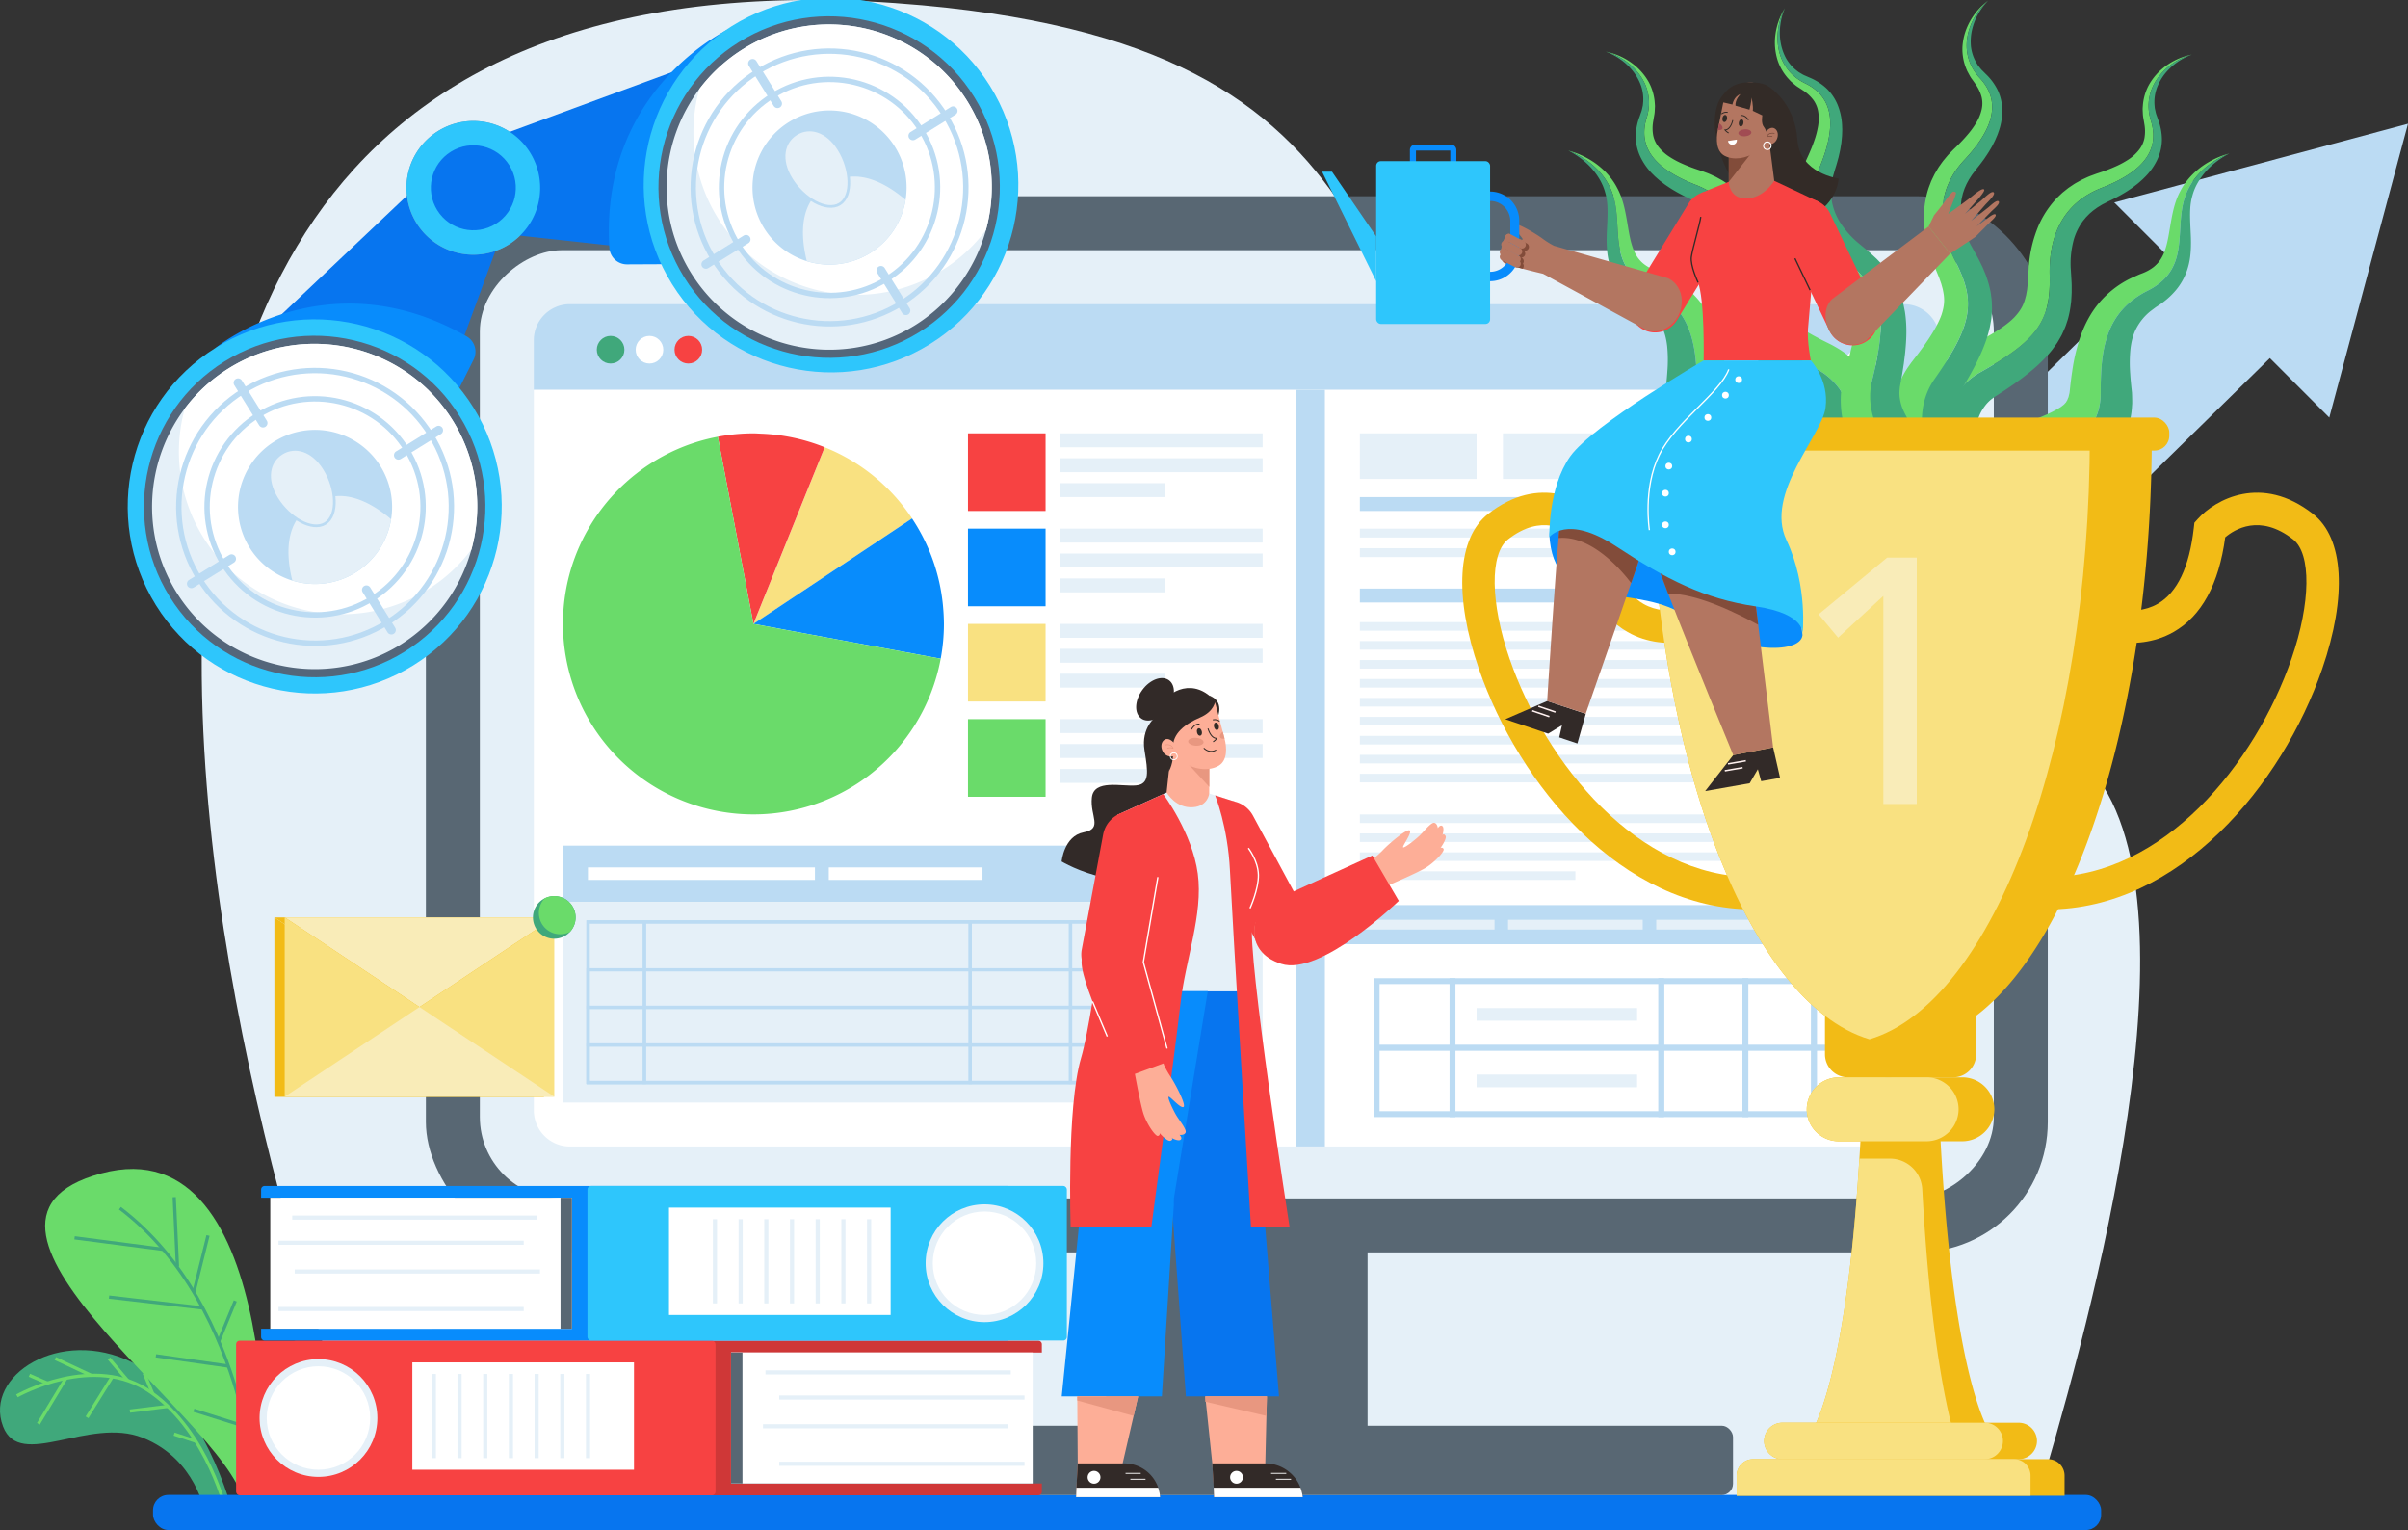 <svg id="Ñëîé_1" data-name="Ñëîé 1" xmlns="http://www.w3.org/2000/svg" viewBox="0 0 2577.19 1637.07"><rect x="0" y="0" width="2577.19" height="1637.07" fill="#333333" stroke="none"/><defs><style>.cls-1{fill:#40a87b;}.cls-12,.cls-15,.cls-2,.cls-23,.cls-24,.cls-25,.cls-27,.cls-28,.cls-30,.cls-32,.cls-34,.cls-39,.cls-4,.cls-40,.cls-41,.cls-42,.cls-7{fill:none;}.cls-2{stroke:#6adb6a;}.cls-15,.cls-16,.cls-2,.cls-23,.cls-25,.cls-27,.cls-28,.cls-30,.cls-32,.cls-34,.cls-35,.cls-4,.cls-40,.cls-41,.cls-42,.cls-7{stroke-miterlimit:10;}.cls-2,.cls-4{stroke-width:3.46px;}.cls-3{fill:#6adb6a;}.cls-4{stroke:#40a87b;}.cls-35,.cls-5{fill:#e5f0f8;}.cls-6{fill:#0775ef;}.cls-15,.cls-16,.cls-34,.cls-35,.cls-7{stroke:#bbdbf3;}.cls-7{stroke-width:156.02px;}.cls-8{fill:#bbdbf3;}.cls-9{fill:#586773;}.cls-10,.cls-16{fill:#fff;}.cls-11{fill:#f74242;}.cls-12,.cls-28,.cls-30,.cls-41,.cls-42{stroke:#fff;}.cls-12,.cls-24,.cls-39{stroke-linecap:round;stroke-linejoin:round;}.cls-12{stroke-width:8.08px;}.cls-13{fill:#f9e181;}.cls-14{fill:#088cfc;}.cls-15{stroke-width:3.44px;}.cls-16{stroke-width:6.27px;}.cls-17{fill:#f2bb16;}.cls-18{fill:#f9ecb8;}.cls-19{fill:#332b27;}.cls-20{fill:#b37661;}.cls-21{fill:#824c3a;}.cls-22{fill:#322a28;}.cls-23{stroke:#fff1f0;stroke-width:1.62px;}.cls-24{stroke:#724638;stroke-width:0.68px;}.cls-25,.cls-27,.cls-40{stroke:#332b27;}.cls-25{stroke-width:1.01px;}.cls-26{fill:#a14c53;}.cls-27,.cls-30{stroke-width:1.4px;}.cls-28{stroke-width:1.15px;}.cls-29{fill:#2ec6fc;}.cls-31{fill:#cf3737;}.cls-32{stroke:#e5f0f8;stroke-width:4.41px;}.cls-33{fill:#54667a;}.cls-34{stroke-width:5.75px;}.cls-35{stroke-width:2.88px;}.cls-36{fill:#7992b0;}.cls-37{fill:#fdae97;}.cls-38{fill:#e89780;}.cls-39{stroke:#e89780;stroke-width:0.72px;}.cls-40{stroke-width:1.07px;}.cls-41{stroke-width:0.94px;}.cls-42{stroke-width:1.44px;}</style></defs><title>hr_online</title><path class="cls-1" d="M265.45,2044.24s-30.84-123-107.73-161-159,14-138.11,68.68c18,47.14,91.85-10.82,149.34,12s66.55,80.36,66.55,80.36Z" transform="translate(-16.32 -425.63)"/><path class="cls-2" d="M34.47,1919.13s82.52-47,143.75-3.55,80.6,128.66,80.6,128.66" transform="translate(-16.32 -425.63)"/><line class="cls-2" x1="31.46" y1="1471.5" x2="50.66" y2="1479.87"/><line class="cls-2" x1="59.19" y1="1453.56" x2="97.43" y2="1471.5"/><line class="cls-2" x1="116.64" y1="1453.56" x2="136.54" y2="1477.07"/><line class="cls-2" x1="154.35" y1="1469.31" x2="163.3" y2="1490.96"/><line class="cls-2" x1="41.06" y1="1523.44" x2="70.53" y2="1474.68"/><line class="cls-2" x1="93.13" y1="1516.45" x2="120.16" y2="1473.04"/><line class="cls-2" x1="139.05" y1="1509.8" x2="179.69" y2="1504.75"/><line class="cls-2" x1="186.36" y1="1534.42" x2="209.65" y2="1542.07"/><path class="cls-3" d="M299.94,2040.36s21.76-412.42-175.22-359.27,153.66,275.42,153.36,359.27Z" transform="translate(-16.32 -425.63)"/><path class="cls-4" d="M292,2040.36s-6.88-215.47-147.29-322" transform="translate(-16.32 -425.63)"/><line class="cls-4" x1="189.95" y1="1355.19" x2="186.45" y2="1280.89"/><line class="cls-4" x1="79.79" y1="1324.4" x2="174.7" y2="1336.77"/><line class="cls-4" x1="116.7" y1="1387.82" x2="217.05" y2="1399.51"/><line class="cls-4" x1="166.87" y1="1450.66" x2="244.38" y2="1461.62"/><line class="cls-4" x1="251.82" y1="1391.94" x2="234.05" y2="1435.11"/><line class="cls-4" x1="222.62" y1="1321.89" x2="207.48" y2="1382.66"/><line class="cls-4" x1="268.4" y1="1464" x2="254.25" y2="1492.21"/><line class="cls-4" x1="207.48" y1="1508.92" x2="263.02" y2="1526.43"/><path class="cls-5" d="M421.71,2032.85S-275.13,315,1003.66,431.28c547.72,49.8,445.47,352,687.37,634.65,156.8,183.25,458.37,33.34,571.38,193.47s-19.79,616.71-66.38,773.45Z" transform="translate(-16.32 -425.63)"/><rect class="cls-6" x="163.78" y="1599.53" width="2084.97" height="37.54" rx="16.37" ry="16.37"/><polyline class="cls-7" points="519.35 1515.12 727.83 692.88 1804.59 886.61 2422.48 280.68"/><polygon class="cls-8" points="2577.19 132.39 2262.8 216.63 2492.95 446.77 2577.19 132.39"/><rect class="cls-9" x="1183.83" y="1179.68" width="279.82" height="378.24"/><rect class="cls-9" x="455.81" y="209.95" width="1735.86" height="1130.07" rx="139.44" ry="139.44"/><rect class="cls-5" x="832.78" y="390.45" width="1014.56" height="1620.35" rx="87.16" ry="87.16" transform="translate(2524.36 -565.07) rotate(90)"/><path class="cls-8" d="M2092.46,789.64v53.09H587.63V789.64a38.61,38.61,0,0,1,38.56-38.56H2053.91A38.61,38.61,0,0,1,2092.46,789.64Z" transform="translate(-16.32 -425.63)"/><path class="cls-10" d="M2092.45,842.76v770.92a38.61,38.61,0,0,1-38.51,38.64H626.18a38.61,38.61,0,0,1-38.51-38.64V842.76Z" transform="translate(-16.32 -425.63)"/><circle class="cls-1" cx="653.51" cy="374.19" r="14.78"/><circle class="cls-10" cx="695.11" cy="374.19" r="14.78"/><circle class="cls-11" cx="736.7" cy="374.19" r="14.78"/><rect class="cls-9" x="792.7" y="1525.46" width="1062.07" height="74.21" rx="12.11" ry="12.11"/><line class="cls-12" x1="1966.52" y1="396.46" x2="2016.88" y2="346.09"/><line class="cls-12" x1="2016.88" y1="396.46" x2="1966.52" y2="346.09"/><rect class="cls-5" x="1914.77" y="463.67" width="124.91" height="48.81"/><rect class="cls-5" x="1761.65" y="463.67" width="124.91" height="48.81"/><rect class="cls-5" x="1608.54" y="463.67" width="124.91" height="48.81"/><rect class="cls-5" x="1455.42" y="463.67" width="124.91" height="48.81"/><path class="cls-13" d="M992.44,980.35A202.16,202.16,0,0,0,899,904.19l-76.25,189Z" transform="translate(-16.32 -425.63)"/><path class="cls-11" d="M830.81,889.64c-2.7-.11-5.38-.33-8.11-.33a204,204,0,0,0-38.12,3.61l38.12,200.25,76.25-189A202.84,202.84,0,0,0,830.81,889.64Z" transform="translate(-16.32 -425.63)"/><path class="cls-14" d="M1026.42,1087c-.15-4.93-.53-9.8-1-14.64a202.75,202.75,0,0,0-33-92L822.7,1093.17l200.41,37.25a204.68,204.68,0,0,0,3.46-37.25C1026.57,1091.11,1026.48,1089.07,1026.42,1087Z" transform="translate(-16.32 -425.63)"/><path class="cls-3" d="M822.7,1093.17,784.58,892.92c-3.74.71-7.45,1.5-11.11,2.41-88.8,22-154.64,102.23-154.64,197.85a203.86,203.86,0,0,0,404.28,37.25Z" transform="translate(-16.32 -425.63)"/><rect class="cls-11" x="1035.99" y="463.67" width="83.06" height="83.06"/><rect class="cls-5" x="1134.21" y="463.67" width="217.16" height="14.88"/><rect class="cls-5" x="1134.21" y="490.32" width="217.16" height="14.88"/><rect class="cls-5" x="1134.21" y="516.97" width="112.51" height="14.88"/><rect class="cls-14" x="1035.99" y="565.61" width="83.06" height="83.06"/><rect class="cls-5" x="1134.21" y="565.61" width="217.16" height="14.88"/><rect class="cls-5" x="1134.21" y="592.25" width="217.16" height="14.88"/><rect class="cls-5" x="1134.21" y="618.9" width="112.51" height="14.88"/><rect class="cls-13" x="1035.99" y="667.54" width="83.06" height="83.06"/><rect class="cls-5" x="1134.21" y="667.54" width="217.16" height="14.88"/><rect class="cls-5" x="1134.21" y="694.19" width="217.16" height="14.88"/><rect class="cls-5" x="1134.21" y="720.84" width="112.51" height="14.88"/><rect class="cls-3" x="1035.99" y="769.47" width="83.06" height="83.06"/><rect class="cls-5" x="1134.21" y="769.47" width="217.16" height="14.88"/><rect class="cls-5" x="1134.21" y="796.12" width="217.16" height="14.88"/><rect class="cls-5" x="1134.21" y="822.77" width="112.51" height="14.88"/><rect class="cls-8" x="602.51" y="904.8" width="748.85" height="60.17"/><rect class="cls-5" x="602.51" y="964.96" width="748.85" height="214.72"/><rect class="cls-10" x="629.24" y="928.08" width="242.96" height="13.39"/><rect class="cls-10" x="887.01" y="928.08" width="164.52" height="13.39"/><rect class="cls-15" x="629.36" y="986.37" width="695.16" height="171.91"/><rect class="cls-15" x="629.36" y="986.37" width="60.32" height="171.91"/><rect class="cls-15" x="689.68" y="986.37" width="348.66" height="171.91"/><rect class="cls-15" x="1269.5" y="986.37" width="55.02" height="171.91"/><rect class="cls-15" x="1214.48" y="986.37" width="55.02" height="171.91"/><rect class="cls-15" x="1145.74" y="986.37" width="68.75" height="171.91"/><rect class="cls-15" x="1038.34" y="986.37" width="107.39" height="171.91"/><rect class="cls-15" x="629.36" y="1037.64" width="695.16" height="40.21"/><rect class="cls-15" x="629.36" y="1077.85" width="695.16" height="40.21"/><rect class="cls-15" x="629.36" y="1118.06" width="695.16" height="40.21"/><rect class="cls-8" x="1387.24" y="417.1" width="30.75" height="809.57"/><rect class="cls-8" x="1455.42" y="531.85" width="285.42" height="14.88"/><rect class="cls-8" x="1455.42" y="629.75" width="285.42" height="14.88"/><rect class="cls-5" x="1455.42" y="565.62" width="584.27" height="9.48"/><rect class="cls-5" x="1455.42" y="586.55" width="584.27" height="9.48"/><rect class="cls-5" x="1455.42" y="665.64" width="584.27" height="9.19"/><rect class="cls-5" x="1455.42" y="685.93" width="584.27" height="9.19"/><rect class="cls-5" x="1455.42" y="706.21" width="584.27" height="9.19"/><rect class="cls-5" x="1455.42" y="726.5" width="584.27" height="9.19"/><rect class="cls-5" x="1455.42" y="746.78" width="584.27" height="9.19"/><rect class="cls-5" x="1455.42" y="767.07" width="584.27" height="9.19"/><rect class="cls-5" x="1455.42" y="787.35" width="584.27" height="9.19"/><rect class="cls-5" x="1455.42" y="807.63" width="584.27" height="9.19"/><rect class="cls-5" x="1455.42" y="827.92" width="584.27" height="9.19"/><rect class="cls-5" x="1455.42" y="871.41" width="584.27" height="9.19"/><rect class="cls-5" x="1455.42" y="891.69" width="584.27" height="9.19"/><rect class="cls-5" x="1455.42" y="911.98" width="584.27" height="9.19"/><rect class="cls-5" x="1455.42" y="932.26" width="230.65" height="9.19"/><rect class="cls-8" x="1417.99" y="968.42" width="658.16" height="41.85"/><rect class="cls-5" x="1455.42" y="984.12" width="144.13" height="10.46"/><rect class="cls-5" x="1614.01" y="984.12" width="144.13" height="10.46"/><rect class="cls-5" x="1772.59" y="984.12" width="144.13" height="10.46"/><rect class="cls-16" x="1777.89" y="1120.93" width="90.14" height="71.15"/><rect class="cls-16" x="1554.54" y="1120.93" width="223.35" height="71.15"/><rect class="cls-16" x="1473.36" y="1120.93" width="81.18" height="71.15"/><rect class="cls-16" x="1868.03" y="1120.93" width="73.49" height="71.15"/><rect class="cls-16" x="1941.52" y="1120.93" width="79.25" height="71.15"/><rect class="cls-16" x="1777.89" y="1049.77" width="90.14" height="71.15"/><rect class="cls-16" x="1554.54" y="1049.77" width="223.35" height="71.15"/><rect class="cls-16" x="1473.36" y="1049.77" width="81.18" height="71.15"/><rect class="cls-16" x="1868.03" y="1049.77" width="73.49" height="71.15"/><rect class="cls-16" x="1941.52" y="1049.77" width="79.25" height="71.15"/><rect class="cls-5" x="1580.32" y="1078.57" width="171.79" height="13.57"/><rect class="cls-5" x="1580.32" y="1149.72" width="171.79" height="13.57"/><path class="cls-3" d="M1905.14,921.23c-37.79-21.32-72.67-33.75-72.67-78.4s-3.88-85.85-50.38-109.33-28.1-65.16-39.73-100-47.48-46.68-47.48-46.68a89.59,89.59,0,0,1,29.58,14c9,6.64,17.15,15.21,22.59,25.78,5.8,10.53,8.25,22.35,10.19,33.21s3.29,21.34,6.23,29.88a44,44,0,0,0,5.4,11.15,34.21,34.21,0,0,0,7.6,7.87,46.56,46.56,0,0,0,10,5.61c.89.42,1.89.76,2.86,1.13l1.45.55,2.11.92c2.9,1.3,5.82,2.55,8.72,4a103.89,103.89,0,0,1,32,25c9.28,10.73,15.9,23.53,20.36,36.1a200.76,200.76,0,0,1,8.87,37c.92,6,1.63,11.75,2.27,17.44l.46,4.23.23,2.12c.09.55.2.8.3,1.22l.54,2.23.24,1.1c.11.33.27.61.39.92.57,1.15.81,2.51,1.52,3.3.29.45.55.9.79,1.36s.68.72,1,1.08c1.07,1.45,2.67,2.42,4.19,3.69a112.58,112.58,0,0,0,17.19,9c7.83,3.47,17.46,7.18,27.9,11.58l4,1.72,2,.86,1,.43a12.81,12.81,0,0,1,1.18.55c2.13,1.11,4.28,2.22,6.37,3.43s4.14,2.53,6.14,3.89a109.49,109.49,0,0,1,21.18,19.07c12.09,14.14,19.79,29.57,25,44.4a175.74,175.74,0,0,1,6.22,22.33c.77,3.74,1.44,7.49,2,11.34.28,1.92.51,3.89.72,5.94l.28,3.21.11,1.78,0,1c0,.46,0,.59,0,1.59L1941,997.79S1942.93,942.55,1905.14,921.23Z" transform="translate(-16.32 -425.63)"/><path class="cls-1" d="M1742.36,633.46c11.63,34.87-6.78,76.55,39.73,100s50.38,64.68,50.38,109.33,34.88,57.08,72.67,78.4S1941,997.79,1941,997.79l-54.83-1.92.09-.43c.12-.63.24-1.33.33-2.07.19-1.48.32-3,.41-4.61a78.62,78.62,0,0,0-.05-9.1,63.82,63.82,0,0,0-2.17-13.26,33.7,33.7,0,0,0-1.21-3.75c-.12-.27-.26-.49-.37-.8s-.31-.48-.45-.78c.07,0-.36-.29-.57-.45l-.76-.54-1.51-1.08-3-2.17c-8.3-5.88-17.7-12-28.11-19.67-2.66-2-5.18-3.83-8-6.17l-4.06-3.35c-1.36-1.14-2.78-2.49-4.15-3.74a124.68,124.68,0,0,1-16.21-18c-1.25-1.81-2.45-3.68-3.64-5.54a53.51,53.51,0,0,1-3.34-5.76q-1.53-3-3-6.07a62.67,62.67,0,0,1-2.42-6.27c-.71-2.11-1.51-4.23-2.05-6.34s-1-4.24-1.4-6.36a85,85,0,0,1-1.58-12.41c-.07-1-.18-2.05-.21-3l0-2.9.14-5.78.11-2.79.2-1.89.41-3.78c.52-5,1-9.9,1.27-14.62a149.47,149.47,0,0,0-.25-26.42c-.95-8.08-2.77-15.34-6.16-21.9a57.88,57.88,0,0,0-14.87-18.18c-1.68-1.33-3.48-2.6-5.23-3.94-.47-.35-.82-.64-1.39-1l-2.08-1.36c-1.38-.91-2.75-1.79-4.11-2.83a81.05,81.05,0,0,1-15.17-14.1A67.26,67.26,0,0,1,1741,714.34a74.33,74.33,0,0,1-4.53-19.25c-1.31-12.46-.21-23.5.16-33.92s.44-20.19-2.31-29.39c-2.45-9.37-7.68-18.14-14.44-25.91a86.19,86.19,0,0,0-25-19.09S1730.73,598.59,1742.36,633.46Z" transform="translate(-16.32 -425.63)"/><path class="cls-3" d="M1961.68,821.07c-62.4-35-75.81-55.72-74.64-103.91s-18.65-79.2-55.75-93.69-63.75-35.82-52.6-71.81-17.06-63.66-43.78-70.74a70,70,0,0,1,34,17.23A63.13,63.13,0,0,1,1781.2,514a55.25,55.25,0,0,1,6,19.88c.13,1.76.3,3.53.37,5.3l-.25,5.31a34.57,34.57,0,0,1-.68,5.26l-.45,2.62-.23,1.32-.16,1.08a43.16,43.16,0,0,0-.15,15.62,29.29,29.29,0,0,0,6.06,12.8,47.08,47.08,0,0,0,11.06,10,93.5,93.5,0,0,0,14.3,7.71c5.1,2.28,10.44,4.32,16,6.17l4.14,1.37,5.1,1.89c3.43,1.17,6.74,2.9,10.11,4.41,1.66.84,3.28,1.79,4.92,2.69a49.87,49.87,0,0,1,4.84,2.93l4.74,3.19,4.52,3.59c.75.61,1.51,1.2,2.24,1.83l2.12,2c1.39,1.35,2.85,2.66,4.18,4.08a99,99,0,0,1,7.48,9,101.25,101.25,0,0,1,11.6,20.14,139.06,139.06,0,0,1,10.37,43.31l.58,10.64c.2,2.77.29,5.63.55,8.31l.44,4,.21,2,.34,1.83.64,3.65c.23,1.19.59,2.24.86,3.37,2.28,9,6.2,14.73,12,20.95,6,6.12,14.66,12.13,24.21,17.81l7.35,4.22,7.69,4.11c2.55,1.37,5.28,2.68,7.91,4l4,2c.27.12.79.42,1.28.69l1.45.81,2.9,1.65c15.47,8.9,28.5,22.58,37.31,37.22,9,14.71,14.17,30.22,17.57,45.26a226.45,226.45,0,0,1,5,44.45c.13,7.29,0,14.52-.51,21.75-.23,3.62-.55,7.24-.93,10.9q-.29,2.74-.66,5.56l-.41,2.9c-.17,1.07-.26,1.8-.57,3.45l-37.21-8.06S2024.08,856.09,1961.68,821.07Z" transform="translate(-16.32 -425.63)"/><path class="cls-1" d="M1764.4,502.29a62.53,62.53,0,0,0-13.08-12.6,66.12,66.12,0,0,0-16.4-8.78c26.72,7.08,54.94,34.76,43.78,70.74s15.5,57.31,52.6,71.81,56.92,45.5,55.75,93.69,12.23,68.9,74.64,103.91,39.7,139.84,39.7,139.84l-37.21-8.06a8,8,0,0,0,.33-1.16l.41-1.74.79-3.73c.5-2.55,1-5.15,1.38-7.77.81-5.24,1.46-10.54,1.89-15.79a157.65,157.65,0,0,0-.25-30.5,86.74,86.74,0,0,0-6.65-25.62,46.65,46.65,0,0,0-5.74-9.73,38,38,0,0,0-7.57-7.65l-1.1-.83-.55-.43a5.7,5.7,0,0,0-.73-.52l-4.18-2.69c-2.79-1.82-5.55-3.53-8.35-5.44l-8.37-5.7-8.39-6.09c-11.12-8.44-22.59-17.85-32.85-30.89l-3.69-5.11c-.6-.87-1.23-1.68-1.79-2.6l-1.64-2.79c-1.07-1.88-2.18-3.71-3.17-5.64l-2.69-6a51.5,51.5,0,0,1-2.28-6.06c-.64-2-1.41-4.09-1.9-6.12a103.84,103.84,0,0,1-2.37-12.09c-.25-2-.57-4-.72-5.9l-.33-5.7-.15-2.84V733l0-5.45c.08-3.59.35-7,.53-10.5l.52-8.18a97.49,97.49,0,0,0-3.4-30.34,62.15,62.15,0,0,0-5.6-13.22,61.17,61.17,0,0,0-3.83-6c-.7-1-1.51-1.84-2.26-2.78l-1.14-1.4c-.4-.45-.85-.86-1.27-1.3l-2.55-2.62-2.82-2.41a26.17,26.17,0,0,0-3-2.31c-1-.73-2-1.51-3.09-2.23-2.24-1.28-4.33-2.81-6.75-3.93l-3.54-1.83-4.56-2.2c-3-1.41-6.06-3.11-9.07-4.68-3-1.78-6-3.43-8.88-5.4l-4.36-2.93-4.25-3.26c-1.42-1-2.79-2.26-4.15-3.47s-2.74-2.32-4-3.71a66.53,66.53,0,0,1-13.53-18.26A51.47,51.47,0,0,1,1767,572a60.5,60.5,0,0,1,4.09-21.54l1.42-4.11a23.94,23.94,0,0,0,1.2-3.94l.88-4c.16-1.36.24-2.72.38-4.1a44.41,44.41,0,0,0-2.2-16.59A55.45,55.45,0,0,0,1764.4,502.29Z" transform="translate(-16.32 -425.63)"/><path class="cls-3" d="M2191.93,924.36c37.79-21.32,72.67-33.75,72.67-78.4s3.88-85.85,50.38-109.33,28.1-65.16,39.73-100,47.48-46.68,47.48-46.68a89.58,89.58,0,0,0-29.58,14c-9,6.64-17.15,15.21-22.59,25.78-5.8,10.53-8.25,22.35-10.19,33.21s-3.29,21.34-6.23,29.88a44,44,0,0,1-5.4,11.15,34.21,34.21,0,0,1-7.6,7.87,46.56,46.56,0,0,1-10,5.61c-.89.42-1.89.76-2.86,1.13l-1.45.55-2.11.92c-2.9,1.3-5.82,2.55-8.72,4a103.9,103.9,0,0,0-32,25c-9.28,10.73-15.9,23.53-20.36,36.1a200.76,200.76,0,0,0-8.87,37c-.92,6-1.63,11.75-2.27,17.44l-.46,4.23-.23,2.12c-.09.55-.2.8-.3,1.22l-.54,2.23-.24,1.1c-.11.33-.27.61-.39.92-.57,1.15-.81,2.51-1.52,3.3-.29.45-.55.9-.79,1.36s-.68.72-1,1.08c-1.07,1.45-2.67,2.42-4.19,3.69a112.58,112.58,0,0,1-17.19,9c-7.83,3.47-17.46,7.18-27.9,11.58l-4,1.72-2,.86-1,.43a12.81,12.81,0,0,0-1.18.55c-2.13,1.11-4.28,2.22-6.37,3.43s-4.14,2.53-6.14,3.89a109.49,109.49,0,0,0-21.18,19.07c-12.09,14.14-19.79,29.57-25,44.4a175.73,175.73,0,0,0-6.22,22.33c-.77,3.74-1.44,7.49-2,11.34-.28,1.92-.51,3.89-.72,5.94l-.28,3.21-.11,1.78,0,1c0,.46,0,.59,0,1.59l55.13-1.93S2154.14,945.68,2191.93,924.36Z" transform="translate(-16.32 -425.63)"/><path class="cls-1" d="M2354.71,636.59c-11.63,34.88,6.78,76.55-39.73,100S2264.6,801.31,2264.6,846s-34.88,57.08-72.67,78.4-35.85,76.55-35.85,76.55l54.83-1.92c0-.14-.06-.29-.09-.43-.12-.63-.24-1.33-.33-2.07-.19-1.48-.32-3-.41-4.61a78.59,78.59,0,0,1,.05-9.1,63.81,63.81,0,0,1,2.17-13.26,33.72,33.72,0,0,1,1.21-3.75c.12-.27.26-.49.37-.8s.31-.48.45-.78c-.07,0,.36-.29.57-.45l.76-.54,1.51-1.08,3-2.17c8.3-5.88,17.7-12,28.11-19.67,2.66-2,5.18-3.83,8-6.17l4.06-3.35c1.36-1.14,2.78-2.49,4.15-3.74a124.67,124.67,0,0,0,16.21-18c1.25-1.81,2.45-3.68,3.64-5.54a53.55,53.55,0,0,0,3.34-5.76q1.53-3,3-6.07a62.62,62.62,0,0,0,2.42-6.27c.71-2.11,1.51-4.23,2.05-6.35s1-4.24,1.4-6.36a85,85,0,0,0,1.58-12.41c.07-1,.18-2.05.21-3l0-2.9-.14-5.78-.11-2.79-.2-1.89-.41-3.78c-.52-5-1-9.9-1.27-14.62a149.48,149.48,0,0,1,.25-26.42c.95-8.08,2.77-15.34,6.16-21.9A57.88,57.88,0,0,1,2317.39,759c1.68-1.33,3.48-2.6,5.23-3.94.47-.35.82-.64,1.39-1l2.08-1.36c1.38-.91,2.75-1.79,4.11-2.83a81.05,81.05,0,0,0,15.17-14.1,67.26,67.26,0,0,0,10.72-18.27,74.33,74.33,0,0,0,4.53-19.25c1.31-12.46.21-23.5-.16-33.92s-.44-20.19,2.31-29.39c2.45-9.37,7.68-18.14,14.44-25.91a86.2,86.2,0,0,1,25-19.09S2366.33,601.71,2354.71,636.59Z" transform="translate(-16.32 -425.63)"/><path class="cls-3" d="M2135.39,824.2c62.4-35,75.81-55.72,74.64-103.91s18.65-79.2,55.75-93.69,63.75-35.82,52.6-71.81,17.06-63.66,43.78-70.74a70,70,0,0,0-34,17.23,63.13,63.13,0,0,0-12.29,15.85,55.25,55.25,0,0,0-6,19.88c-.13,1.76-.3,3.53-.37,5.3l.25,5.31a34.56,34.56,0,0,0,.68,5.26l.45,2.62.23,1.32.16,1.08a43.16,43.16,0,0,1,.15,15.62,29.29,29.29,0,0,1-6.06,12.8,47.08,47.08,0,0,1-11.06,10A93.5,93.5,0,0,1,2280,604c-5.1,2.28-10.44,4.32-16,6.17l-4.14,1.37-5.1,1.89c-3.43,1.17-6.74,2.9-10.11,4.41-1.66.84-3.28,1.79-4.92,2.69a49.89,49.89,0,0,0-4.84,2.93l-4.74,3.19-4.52,3.59c-.75.61-1.51,1.2-2.24,1.83l-2.12,2c-1.39,1.35-2.85,2.66-4.18,4.08a99,99,0,0,0-7.48,9,101.25,101.25,0,0,0-11.6,20.14,139.06,139.06,0,0,0-10.37,43.31l-.58,10.64c-.2,2.77-.29,5.63-.55,8.31l-.44,4-.21,2-.34,1.83-.64,3.65c-.23,1.19-.59,2.24-.86,3.37-2.28,9-6.2,14.73-12,20.95-6,6.12-14.66,12.13-24.21,17.81l-7.35,4.22-7.69,4.11c-2.55,1.37-5.28,2.68-7.91,4l-4,2c-.27.12-.79.42-1.28.69l-1.45.81-2.9,1.65c-15.47,8.9-28.5,22.58-37.31,37.22-9,14.71-14.17,30.22-17.57,45.26a226.45,226.45,0,0,0-5,44.45c-.13,7.29,0,14.52.51,21.75.23,3.62.55,7.24.93,10.9q.29,2.74.66,5.56l.41,2.9c.17,1.07.26,1.8.57,3.45l37.21-8.06S2073,859.21,2135.39,824.2Z" transform="translate(-16.32 -425.63)"/><path class="cls-1" d="M2332.66,505.42a62.54,62.54,0,0,1,13.08-12.6,66.12,66.12,0,0,1,16.4-8.78c-26.72,7.08-54.94,34.76-43.78,70.74s-15.5,57.31-52.6,71.81-56.92,45.5-55.75,93.69-12.23,68.9-74.64,103.91S2095.69,964,2095.69,964L2132.9,956a8,8,0,0,1-.33-1.16l-.41-1.74-.79-3.73c-.5-2.55-1-5.15-1.38-7.77-.81-5.24-1.46-10.54-1.89-15.79a157.65,157.65,0,0,1,.25-30.5,86.74,86.74,0,0,1,6.65-25.62,46.65,46.65,0,0,1,5.74-9.73,38,38,0,0,1,7.57-7.65l1.1-.83.55-.43a5.68,5.68,0,0,1,.73-.52l4.18-2.69c2.79-1.82,5.55-3.53,8.35-5.44l8.37-5.7,8.39-6.09c11.12-8.44,22.59-17.85,32.85-30.89l3.69-5.11c.6-.87,1.23-1.68,1.79-2.6l1.64-2.79c1.07-1.88,2.18-3.71,3.17-5.64l2.69-6a51.49,51.49,0,0,0,2.28-6.06c.64-2,1.41-4.09,1.9-6.12a103.87,103.87,0,0,0,2.37-12.09c.25-2,.57-4,.72-5.9l.33-5.7.15-2.84v-2.73l0-5.45c-.08-3.59-.35-7-.53-10.5l-.52-8.18a97.49,97.49,0,0,1,3.4-30.34,62.16,62.16,0,0,1,5.6-13.22,61.19,61.19,0,0,1,3.83-6c.7-1,1.51-1.84,2.26-2.78l1.14-1.4c.4-.45.85-.86,1.27-1.3l2.55-2.62,2.82-2.41a26.16,26.16,0,0,1,3-2.31c1-.73,2-1.51,3.09-2.23,2.24-1.28,4.33-2.81,6.75-3.93l3.54-1.83,4.56-2.2c3-1.41,6.06-3.11,9.07-4.68,3-1.78,6-3.43,8.88-5.4l4.36-2.93,4.25-3.26c1.42-1,2.79-2.26,4.15-3.47s2.74-2.32,4-3.71a66.53,66.53,0,0,0,13.53-18.26,51.47,51.47,0,0,0,5.58-22.61,60.5,60.5,0,0,0-4.09-21.54l-1.42-4.11a24,24,0,0,1-1.2-3.94l-.88-4c-.16-1.36-.24-2.72-.38-4.1a44.41,44.41,0,0,1,2.2-16.59A55.45,55.45,0,0,1,2332.66,505.42Z" transform="translate(-16.32 -425.63)"/><path class="cls-3" d="M2086.76,831.17c41.12-58.56,44.25-83,22.34-126s-17.44-79.48,9.73-108.59,42-59.87,16.36-87.49-12.15-64.77,8.87-82.72a70,70,0,0,0-23.2,30.24,63.13,63.13,0,0,0-4.22,19.6,55.25,55.25,0,0,0,3.17,20.53c.64,1.64,1.26,3.31,2,4.94l2.52,4.68a34.57,34.57,0,0,0,2.89,4.45l1.55,2.17.78,1.09.61.9a43.16,43.16,0,0,1,6.89,14,29.29,29.29,0,0,1,.08,14.16,47.09,47.09,0,0,1-5.66,13.77,93.5,93.5,0,0,1-9.56,13.13c-3.61,4.26-7.55,8.42-11.72,12.47l-3.14,3-3.78,3.91c-2.59,2.54-4.82,5.53-7.21,8.34-1.13,1.47-2.19,3-3.28,4.56a49.88,49.88,0,0,0-3.1,4.74l-2.89,4.93-2.52,5.19c-.41.87-.84,1.74-1.23,2.62l-1,2.71c-.67,1.82-1.42,3.63-2,5.48a99,99,0,0,0-2.85,11.35,101.24,101.24,0,0,0-1.75,23.18,139.06,139.06,0,0,0,9.39,43.53l4.08,9.84c1,2.59,2.18,5.2,3.1,7.73l1.31,3.75.66,1.87.49,1.8,1,3.57c.3,1.17.44,2.28.68,3.41,1.83,9.08.78,16-1.79,24.1-2.78,8.12-8,17.28-14.12,26.53l-4.8,7-5.15,7c-1.7,2.34-3.6,4.7-5.39,7.05l-2.72,3.53c-.19.23-.53.72-.85,1.18l-1,1.36-1.9,2.74c-10.1,14.72-15.93,32.69-17.53,49.7s.29,33.38,3.74,48.41a226.45,226.45,0,0,0,14.75,42.23q4.55,9.94,9.87,19.39c1.77,3.16,3.62,6.29,5.55,9.43q1.45,2.35,3,4.73l1.62,2.43c.62.9,1,1.51,2,2.86l30.06-23.36S2045.64,889.73,2086.76,831.17Z" transform="translate(-16.32 -425.63)"/><path class="cls-1" d="M2126.73,458.42a62.54,62.54,0,0,1,6.34-17,66.12,66.12,0,0,1,11-15c-21,17.95-34.5,55.1-8.87,82.72s10.81,58.38-16.36,87.49-31.64,65.64-9.73,108.59,18.77,67.41-22.34,126,24.69,143.26,24.69,143.26l30.06-23.36a8,8,0,0,1-.8-.91l-1.12-1.39-2.33-3c-1.55-2.08-3.11-4.22-4.61-6.41-3-4.38-5.88-8.87-8.54-13.42a157.65,157.65,0,0,1-13-27.61,86.74,86.74,0,0,1-5.08-26,46.66,46.66,0,0,1,1-11.25,38,38,0,0,1,3.52-10.17l.63-1.23.31-.62a5.68,5.68,0,0,1,.43-.79l2.6-4.23c1.73-2.85,3.48-5.58,5.18-8.51l5.08-8.76,4.93-9.12c6.37-12.42,12.65-25.87,16.26-42.07l1.12-6.2c.16-1,.38-2,.49-3.12l.27-3.23c.15-2.16.36-4.29.42-6.45l-.15-6.53a51.5,51.5,0,0,0-.57-6.45c-.3-2.12-.49-4.3-.94-6.34a103.85,103.85,0,0,0-3.1-11.93c-.63-1.88-1.21-3.84-1.91-5.63l-2.17-5.28-1.1-2.63-1.19-2.46-2.39-4.9c-1.62-3.2-3.35-6.16-5-9.24l-4-7.15a97.49,97.49,0,0,1-10.06-28.82,62.15,62.15,0,0,1-.67-14.34,61.18,61.18,0,0,1,.86-7.08c.21-1.17.57-2.31.83-3.49l.42-1.76c.17-.58.39-1.14.58-1.72l1.17-3.46,1.5-3.39a26.19,26.19,0,0,1,1.67-3.37c.62-1.1,1.17-2.24,1.82-3.34,1.47-2.13,2.69-4.41,4.39-6.46l2.4-3.18,3.16-4c2.13-2.58,4.12-5.42,6.15-8.14,1.92-2.89,3.89-5.67,5.67-8.72l2.66-4.53,2.42-4.78c.83-1.56,1.53-3.25,2.24-4.93s1.47-3.28,2-5.09a66.53,66.53,0,0,0,4.3-22.32,51.47,51.47,0,0,0-4.75-22.8,60.5,60.5,0,0,0-13-17.65l-3.06-3.1a23.94,23.94,0,0,1-2.78-3l-2.54-3.25c-.73-1.15-1.39-2.35-2.12-3.53a44.41,44.41,0,0,1-5.2-15.91A55.45,55.45,0,0,1,2126.73,458.42Z" transform="translate(-16.32 -425.63)"/><path class="cls-3" d="M2020,832.48c17.07-69.49,11.11-93.42-24.88-125.5s-45.09-67.73-30.33-104.72,17.4-71-16.5-87.47-34.83-55.95-21.74-80.3a70,70,0,0,0-10.65,36.59,63.13,63.13,0,0,0,3.18,19.8,55.25,55.25,0,0,0,10.4,18c1.19,1.29,2.37,2.63,3.62,3.89l4,3.45a34.57,34.57,0,0,0,4.31,3.1l2.23,1.46,1.12.73.9.62a43.17,43.17,0,0,1,11.51,10.57,29.29,29.29,0,0,1,5.21,13.17,47.08,47.08,0,0,1-.28,14.88,93.51,93.51,0,0,1-4.14,15.71c-1.82,5.28-4,10.58-6.4,15.87l-1.83,4-2.1,5c-1.49,3.3-2.49,6.9-3.69,10.39-.52,1.78-.94,3.62-1.4,5.44a49.88,49.88,0,0,0-1.17,5.54l-.91,5.64-.47,5.75c-.06,1-.16,1.92-.19,2.89v2.91c0,1.94,0,3.89.12,5.83a99,99,0,0,0,1.47,11.61,101.24,101.24,0,0,0,6.78,22.24,139.06,139.06,0,0,0,24.54,37.16l7.37,7.69c1.89,2,3.92,4.06,5.69,6.08l2.58,3,1.29,1.5,1.11,1.5,2.23,3c.71,1,1.24,2,1.87,2.93,5,7.8,6.52,14.59,7.07,23.1.35,8.58-1.16,19-3.54,29.85l-1.94,8.25-2.25,8.42c-.74,2.8-1.65,5.69-2.47,8.53l-1.25,4.27c-.09.28-.24.87-.37,1.41l-.4,1.62-.77,3.24c-4.07,17.38-3,36.24,1.69,52.67,4.6,16.61,12.38,31,21,43.75a226.45,226.45,0,0,0,29.07,34c5.23,5.07,10.62,9.89,16.23,14.49,2.8,2.31,5.66,4.55,8.6,6.77q2.2,1.66,4.51,3.32l2.39,1.68c.9.61,1.5,1,2.91,1.94L2095,957S2003,902,2020,832.48Z" transform="translate(-16.32 -425.63)"/><path class="cls-1" d="M1922,470.62a62.54,62.54,0,0,1-.26-18.16,66.12,66.12,0,0,1,4.8-18c-13.08,24.35-12.16,63.86,21.74,80.3s31.26,50.48,16.5,87.47-5.67,72.65,30.33,104.72,42,56,24.88,125.5S2095,957,2095,957l19.54-32.68a8,8,0,0,1-1.07-.56l-1.55-.88-3.27-2c-2.2-1.37-4.43-2.8-6.62-4.3-4.38-3-8.7-6.13-12.83-9.41a157.65,157.65,0,0,1-22.1-21A86.75,86.75,0,0,1,2053,863.83a46.66,46.66,0,0,1-3.18-10.84,38,38,0,0,1-.41-10.75l.14-1.37.06-.69a5.7,5.7,0,0,1,.12-.89l.89-4.89c.58-3.28,1.22-6.46,1.74-9.81l1.56-10,1.28-10.29c1.43-13.88,2.4-28.69-.11-45.1l-1.21-6.18c-.22-1-.39-2-.67-3.08l-.92-3.11c-.64-2.07-1.22-4.13-2-6.16l-2.51-6a51.5,51.5,0,0,0-2.87-5.8c-1-1.86-2-3.82-3.17-5.57a103.84,103.84,0,0,0-7.21-10c-1.27-1.52-2.52-3.14-3.82-4.56l-3.94-4.14-2-2.05-2-1.86-4-3.69c-2.67-2.39-5.35-4.53-8-6.79l-6.32-5.21a97.49,97.49,0,0,1-19.83-23.21,62.15,62.15,0,0,1-5.83-13.12,61.18,61.18,0,0,1-1.77-6.91c-.23-1.17-.31-2.36-.49-3.55l-.25-1.79c-.05-.6,0-1.21-.08-1.81l-.17-3.65.17-3.7a26.17,26.17,0,0,1,.33-3.74c.17-1.25.28-2.51.49-3.78.6-2.51.9-5.08,1.74-7.61l1.08-3.83,1.51-4.84c1-3.18,1.87-6.55,2.78-9.81.74-3.39,1.57-6.69,2.12-10.18l.84-5.19.52-5.33c.21-1.75.25-3.58.3-5.4s.18-3.59,0-5.48a66.52,66.52,0,0,0-4.09-22.35,51.47,51.47,0,0,0-12.7-19.52,60.5,60.5,0,0,0-18.52-11.73l-4-1.78a23.94,23.94,0,0,1-3.7-1.82l-3.55-2.11c-1.1-.81-2.15-1.68-3.25-2.53a44.41,44.41,0,0,1-10.62-12.94A55.46,55.46,0,0,1,1922,470.62Z" transform="translate(-16.32 -425.63)"/><path class="cls-17" d="M1893.11,1398.69c-141,0-251.23-133.35-293.95-257.25-26.91-78-23.23-140.07,9.83-165.95,55-43.08,104.67-15.35,123.22,5.32l3.7,4.12.62,5.5c4.71,41.88,17.71,69.24,38.66,81.3,27.37,15.76,61.71,1,62.06.86l14.11,31.58c-2,.92-50.33,22.11-93.1-2.28-30-17.09-48.57-51.16-55.33-101.34-9.7-8.3-37-25.69-72.62,2.17-19.66,15.38-19,67.79,1.55,127.44,38.85,112.67,137.17,233.93,261.25,233.93Z" transform="translate(-16.32 -425.63)"/><path class="cls-17" d="M2207.7,1398.69c141,0,251.23-133.35,293.95-257.25,26.91-78,23.23-140.07-9.83-165.95-55-43.08-104.67-15.35-123.22,5.32l-3.7,4.12-.62,5.5c-4.71,41.88-17.71,69.24-38.66,81.3-27.37,15.76-61.71,1-62.06.86l-14.11,31.58c2,.92,50.33,22.11,93.1-2.28,30-17.09,48.57-51.16,55.33-101.34,9.7-8.3,37-25.69,72.62,2.17,19.66,15.38,19,67.79-1.55,127.44-38.85,112.67-137.17,233.93-261.25,233.93Z" transform="translate(-16.32 -425.63)"/><path class="cls-17" d="M1953.19,1022.49H2115a0,0,0,0,1,0,0v105.61a24.6,24.6,0,0,1-24.6,24.6H1977.8a24.6,24.6,0,0,1-24.6-24.6V1022.49A0,0,0,0,1,1953.19,1022.49Z"/><path class="cls-17" d="M2319.32,890.13c0,360.34-120.44,652.4-268.93,652.4a118.08,118.08,0,0,1-33.22-4.92c-132.74-39.61-235.71-314.33-235.71-647.48Z" transform="translate(-16.32 -425.63)"/><path class="cls-13" d="M2253,890.13c0,333.15-103,607.86-235.84,647.48-132.74-39.61-235.71-314.33-235.71-647.48Z" transform="translate(-16.32 -425.63)"/><path class="cls-17" d="M2150.78,1965.73H1950a37.08,37.08,0,0,0,4.67-6.77c11.07-19.19,39.12-86.86,51.67-293.66,1.11-16.73,2-34.2,2.83-52.78h82.43C2105,1921,2150.78,1965.73,2150.78,1965.73Z" transform="translate(-16.32 -425.63)"/><path class="cls-13" d="M2109,1965.73H1952.83c.62-2.09,1.23-4.43,1.85-6.77,11.07-19.19,39.12-86.86,51.67-293.66h32.8a34.63,34.63,0,0,1,34.5,32.8C2081.4,1840.6,2096.24,1921.07,2109,1965.73Z" transform="translate(-16.32 -425.63)"/><rect class="cls-17" x="1746.47" y="446.8" width="575.23" height="35.29" rx="15.97" ry="15.97"/><path class="cls-17" d="M2150.78,1612.53a34.45,34.45,0,0,1-34.08,34.2h-132.5a34.29,34.29,0,0,1-34.2-34.2,34.45,34.45,0,0,1,34.2-34.2h132.5A34.26,34.26,0,0,1,2150.78,1612.53Z" transform="translate(-16.32 -425.63)"/><path class="cls-13" d="M2112.52,1612.53a34.44,34.44,0,0,1-34.2,34.2h-94.11a34.29,34.29,0,0,1-34.2-34.2,34.45,34.45,0,0,1,34.2-34.2h94.11A34.29,34.29,0,0,1,2112.52,1612.53Z" transform="translate(-16.32 -425.63)"/><path class="cls-17" d="M2196.42,1967.33a19.61,19.61,0,0,1-19.56,19.56H1923.92a19.5,19.5,0,1,1,0-39h252.94A19.58,19.58,0,0,1,2196.42,1967.33Z" transform="translate(-16.32 -425.63)"/><path class="cls-17" d="M2225.95,2004.49V2026H1875v-21.53a17.59,17.59,0,0,1,17.59-17.59h315.8A17.59,17.59,0,0,1,2225.95,2004.49Z" transform="translate(-16.32 -425.63)"/><path class="cls-13" d="M2160,1967.33a19.5,19.5,0,0,1-19.44,19.56H1923.92a19.5,19.5,0,1,1,0-39h216.65A19.48,19.48,0,0,1,2160,1967.33Z" transform="translate(-16.32 -425.63)"/><path class="cls-13" d="M2189.53,2004.49V2026H1875v-21.53a17.59,17.59,0,0,1,17.59-17.59h279.39A17.59,17.59,0,0,1,2189.53,2004.49Z" transform="translate(-16.32 -425.63)"/><path class="cls-18" d="M2032,1063.21l-48.41,44.69-20.85-25,73.36-60.7h31.65v263.64H2032Z" transform="translate(-16.32 -425.63)"/><path class="cls-14" d="M1525.31,586.15V610a5.9,5.9,0,0,0,5.9,5.9h37.89a5.91,5.91,0,0,0,5.9-5.9V586.15a5.91,5.91,0,0,0-5.9-5.9h-37.89A5.9,5.9,0,0,0,1525.31,586.15Zm6.47.59h36.72v22.62h-36.72Z" transform="translate(-16.32 -425.63)"/><path class="cls-11" d="M1773.39,777.31h0a27.43,27.43,0,0,0,37.62-9l59.15-96.37a27.43,27.43,0,0,0-9-37.62h0a27.43,27.43,0,0,0-37.62,9l-59.15,96.37A27.43,27.43,0,0,0,1773.39,777.31Z" transform="translate(-16.32 -425.63)"/><path class="cls-19" d="M1913.51,521.49S1937.67,538.7,1940,575s44.2,41.65,44.2,41.65-1.65,37.46-47.78,45.14-45.6-68.82-45.6-68.82Z" transform="translate(-16.32 -425.63)"/><path class="cls-19" d="M1868.83,521.49s-15.3,3.42-17.18,30.88,15.77,68.35,24.48,69S1903.43,525.53,1868.83,521.49Z" transform="translate(-16.32 -425.63)"/><path class="cls-11" d="M1915.22,619.11l47.86,22.54S1952.44,764,1951.34,777.48s3,33.83,3,33.83H1839.66s1.38-66-6.33-84.45c-5.22-12.49-8.8-20.08-5.78-34.38s13.2-35.76,9.63-60.52l29.43-11.83Z" transform="translate(-16.32 -425.63)"/><path class="cls-20" d="M1866.61,564.49v55.65a15.8,15.8,0,0,0,.14,1.77c.57,4.54,3.51,16.21,18.63,16,13.82-.16,23.48-10.31,27.58-15.64a31.53,31.53,0,0,0,2.26-3.21l-7-54.62Z" transform="translate(-16.32 -425.63)"/><polygon class="cls-21" points="1850.3 194.51 1875.05 162.91 1850.3 158.15 1850.3 194.51"/><path class="cls-20" d="M1862,592.3c9.13,4.91,23.26,3.48,34.58-4.8s39.42-41.82,14-64.38-47.48,3.23-49,7.56c0,0-3.12,15.68-5.29,26.73-.57,2.81-1.07,5.31-1.44,7.19,0,.31-.13.58-.17.86C1853,574.12,1852.87,587.43,1862,592.3Z" transform="translate(-16.32 -425.63)"/><path class="cls-11" d="M2010.85,792.51h0A27.43,27.43,0,0,0,2023.74,756L1975,654a27.43,27.43,0,0,0-36.47-12.89h0a27.43,27.43,0,0,0-12.89,36.47l48.75,102A27.43,27.43,0,0,0,2010.85,792.51Z" transform="translate(-16.32 -425.63)"/><polygon class="cls-22" points="1905.14 832.3 1884.93 835.86 1881.34 823.05 1872.63 838.03 1824.95 846.44 1855.03 807.9 1897.72 799.65 1905.14 832.3"/><line class="cls-23" x1="1868.5" y1="814.01" x2="1849.43" y2="817.31"/><path class="cls-19" d="M1891.37,514s-26.16-3.85-34,20.47l13.09,3s1.33-8.58,8.64-11.13c0,0-5.85,5.68-5.4,12.36l15,4.27s2.34-9.16,2.18-13c0,0,2.17,9.15,1.37,14.23l10.23,4.89s-1.63,8.65,1.71,12.47,6,18.65,6,18.65S1927,551.63,1923.78,541,1914.59,513.07,1891.37,514Z" transform="translate(-16.32 -425.63)"/><line class="cls-23" x1="1865.05" y1="821.4" x2="1845.98" y2="824.7"/><polygon class="cls-22" points="1688.22 795.49 1668.77 788.95 1671.74 775.98 1656.92 784.97 1611.03 769.56 1655.88 750.09 1697.19 763.71 1688.22 795.49"/><line class="cls-23" x1="1664.78" y1="761.9" x2="1646.45" y2="755.68"/><line class="cls-23" x1="1658.22" y1="766.74" x2="1639.89" y2="760.52"/><path class="cls-20" d="M1904.6,569.19c-2.61,4.82-3.16,8.11.62,10.16a9.39,9.39,0,0,0,12.34-3.93c2.61-4.82,1.65-10.38-2.13-12.42S1907.21,564.38,1904.6,569.19Z" transform="translate(-16.32 -425.63)"/><path class="cls-24" d="M1915.28,568.29s-6.39-1.47-7.93,3.88a6.69,6.69,0,0,1,5.58-.4" transform="translate(-16.32 -425.63)"/><ellipse class="cls-19" cx="1879.68" cy="557.08" rx="3.83" ry="2.48" transform="translate(992.4 1887.85) rotate(-80.13)"/><ellipse class="cls-19" cx="1862.15" cy="552.37" rx="3.83" ry="2.48" transform="translate(982.53 1866.68) rotate(-80.13)"/><path class="cls-10" d="M1871.18,580.49a4.78,4.78,0,0,1-5.47-4l9.45-1.48A4.78,4.78,0,0,1,1871.18,580.49Z" transform="translate(-16.32 -425.63)"/><path class="cls-25" d="M1887.6,554.14s-3.28-5.92-8.48-4.89" transform="translate(-16.32 -425.63)"/><path class="cls-25" d="M1865.42,545.91s-2.94-1.1-6.75,1.63" transform="translate(-16.32 -425.63)"/><path class="cls-25" d="M1870.84,554.18s-2,10.29-8.32,10.49a13,13,0,0,0,3.91,3.23" transform="translate(-16.32 -425.63)"/><ellipse class="cls-26" cx="1883.74" cy="567.76" rx="6.98" ry="3.76" transform="translate(-52.38 -288.21) rotate(-4.14)"/><path class="cls-26" d="M1854.86,564.61c2.19.48,4.09.11,4.78-1.16.89-1.65-.57-4.18-3.34-6C1855.72,560.23,1855.23,562.73,1854.86,564.61Z" transform="translate(-16.32 -425.63)"/><path class="cls-20" d="M1627.57,707.73c1.39.51,3.08,1.05,4.95,1.63,3.9,1.19,8.64,2.51,13.38,3.76,9.45,2.47,18.9,4.74,21.92,5.45l100.7,54.87,8.77,4.78c13.35,5.79,29.64-1.83,36.21-17s1-32.21-12.33-38l-22.69-6.47-99-28.15a88.72,88.72,0,0,1-11.35-7c-7.62-5.83-30.22-19.21-32.11-15.92s11.72,15.55,9.79,16.29c-1.15.44-4.2-.64-7.52-2.27l-2.1-1.08h0c-1.52-.85-3-1.76-4.37-2.64C1626.82,672.7,1616.29,703.66,1627.57,707.73Z" transform="translate(-16.32 -425.63)"/><line class="cls-27" x1="1937.26" y1="310.44" x2="1921.02" y2="276.46"/><path class="cls-14" d="M1945.46,1105.18c-2.09,21.34-71.62,19.56-122.85-18.78s-139-3.17-147.58-82.25,164.77-60.91,169.17-53.38S1927,1068.15,1928.93,1070s14.75,21.5,14.75,21.5Z" transform="translate(-16.32 -425.63)"/><circle class="cls-28" cx="1907.72" cy="581.53" r="4.03" transform="translate(994.07 1937.01) rotate(-80.21)"/><path class="cls-27" d="M1833.73,727.93s-8.62-18.13-7.22-27.55,9.07-34.87,10.09-42.68" transform="translate(-16.32 -425.63)"/><path class="cls-20" d="M2080.44,668.05l5.82-12.12s9.2-11.16,12.08-15.56c1.62-2.48,6.67-8.71,7.87-9.41.95-.56,3.45,0,3.55,1.07.13,1.39-2.91,8.66-4,11.53l-4.31,10.91s18.09-12.89,23.9-17.55c3.27-2.62,12.49-10.69,14.47-8.53,1.5,1.64-7,10.95-9.9,14.16-2.65,3-10.53,11.88-10.53,11.88l17.06-14c3.1-2.54,11.4-11.29,13.68-8.94s-6.54,10.35-9.18,13.35l-14.89,17,18.18-14.22c2.52-2,9.25-8.8,11.22-6.46s-5.66,8.39-7.94,10.71l-15.65,15.88,13.42-9.92c1.43-1.06,5.8-4.09,6.8-2.65,1.36,2-4.24,6.48-5.95,8.2L2132,677.6a20.52,20.52,0,0,1-3.78,3L2103.49,697Z" transform="translate(-16.32 -425.63)"/><path class="cls-20" d="M1979.13,786.26a27.25,27.25,0,0,0,34.47,3.83h0L2103.49,697l-23.05-29-103.31,77.66C1966.4,756,1968.81,775.53,1979.13,786.26Z" transform="translate(-16.32 -425.63)"/><path class="cls-20" d="M1787.41,1021.61c1.86,6.47,7.26,20.95,14.38,39.43,24.35,62.94,69.55,172.52,69.55,172.52l42.69-8.24s-9.08-75.32-16-131.18c-1.54-12.1-2.93-23.28-4.1-32.59-3.44-27.33-12.1-58-23.93-81.75-15.41-31-36.17-50.28-57.77-35.47-10.57,7.22-17.83,14.15-22.62,21C1777.08,983.44,1781.45,1001,1787.41,1021.61Z" transform="translate(-16.32 -425.63)"/><path class="cls-20" d="M1672.2,1175.74l41.25,13.55s30.12-86.35,48.6-139.84c2-5.77,3.86-11.17,5.54-16a277.09,277.09,0,0,0,14-69.5c2.7-41.25-6.38-76-35.8-71.74-45.9,6.7-51.21,29.28-56.33,58.47-.14.88-.33,1.91-.47,3.07-1.3,9-2.89,26.35-4.61,47.53C1678.85,1068.91,1672.2,1175.74,1672.2,1175.74Z" transform="translate(-16.32 -425.63)"/><path class="cls-21" d="M1787.41,1021.61c1.86,6.47,7.26,20.95,14.38,39.43,30.86-1.26,78,23.14,96.27,33.1-1.54-12.1-2.93-23.28-4.1-32.59-3.44-27.33-12.1-58-23.93-81.75l-80.4-14.43C1777.08,983.44,1781.45,1001,1787.41,1021.61Z" transform="translate(-16.32 -425.63)"/><path class="cls-21" d="M1684.39,1001.27c36.12-3.17,68.76,36.36,77.65,48.18,2-5.77,3.86-11.17,5.54-16a277.09,277.09,0,0,0,14-69.5l-87.7-15.69s-2,2.09-4.89,5.49C1687.7,962.72,1686.11,980.09,1684.39,1001.27Z" transform="translate(-16.32 -425.63)"/><path class="cls-29" d="M1839.66,811.32S1721,880.14,1697,913.74s-22.47,86.62-22.47,86.62,18.39-25.11,71.74,10,94,56,149.33,64.11,49.85,30.67,49.85,30.67,6.29-52.06-17.16-101.68,37.88-111.73,41.85-141.54-15.78-50.64-15.78-50.64Z" transform="translate(-16.32 -425.63)"/><path class="cls-30" d="M1781.59,992.82s-7.07-44.56,10.5-80.33,64.92-65.91,74.51-91.64" transform="translate(-16.32 -425.63)"/><circle class="cls-10" cx="1860.83" cy="406.2" r="3.61"/><circle class="cls-10" cx="1846.68" cy="422.83" r="3.61"/><circle class="cls-10" cx="1827.87" cy="446.68" r="3.61"/><circle class="cls-10" cx="1807.08" cy="469.81" r="3.61"/><circle class="cls-10" cx="1786.05" cy="498.69" r="3.61"/><circle class="cls-10" cx="1782.44" cy="527.67" r="3.61"/><circle class="cls-10" cx="1782.44" cy="561.57" r="3.61"/><circle class="cls-10" cx="1789.66" cy="590.44" r="3.61"/><path class="cls-21" d="M1626.89,706.41l5.62,2.95c3.9,1.19,8.64,2.51,13.38,3.76a4,4,0,0,0,.78-1.05,4.24,4.24,0,0,0-.41-4.5,3,3,0,0,0,.41-.51,4.15,4.15,0,0,0-1.76-5.62l-.51-.3a4.08,4.08,0,0,0,3.86-2.2,4.12,4.12,0,0,0-1.52-5.42,4.15,4.15,0,0,0,3.59-7.49l-12.06-6.33-2.1-1.08h0a4.11,4.11,0,0,0-1.86-.47,4.22,4.22,0,0,0-3.73,2.24,4.15,4.15,0,0,0,1.56,5.45,4.53,4.53,0,0,0-1.73-.37,4,4,0,0,0-3.62,2.2,4.15,4.15,0,0,0,1.73,5.62l.54.27a4.22,4.22,0,0,0-3.9,2.2,4.18,4.18,0,0,0,.44,4.51c-.14.17-.31.3-.44.51A4.23,4.23,0,0,0,1626.89,706.41Z" transform="translate(-16.32 -425.63)"/><path class="cls-14" d="M1580,661.76v33.57a31.16,31.16,0,0,0,62.33,0V661.76a31.16,31.16,0,0,0-62.33,0Zm9.59,0a21.58,21.58,0,0,1,43.15,0v33.57a21.58,21.58,0,0,1-43.15,0Z" transform="translate(-16.32 -425.63)"/><rect class="cls-29" x="1489.18" y="598.05" width="121.94" height="174.2" rx="4.96" ry="4.96" transform="translate(3083.98 944.68) rotate(180)"/><polygon class="cls-29" points="1472.86 300.87 1472.86 252.92 1425.59 183.73 1414.97 183.73 1472.86 300.87"/><path class="cls-20" d="M1629.1,683.67l14.16,7.43a4.18,4.18,0,0,0,5.63-1.75h0a4.18,4.18,0,0,0-1.75-5.63L1633,676.28a4.18,4.18,0,0,0-5.63,1.75h0A4.18,4.18,0,0,0,1629.1,683.67Z" transform="translate(-16.32 -425.63)"/><path class="cls-20" d="M1625.29,690.95l14.16,7.43a4.18,4.18,0,0,0,5.63-1.75h0a4.18,4.18,0,0,0-1.75-5.63l-14.16-7.43a4.18,4.18,0,0,0-5.63,1.75h0A4.18,4.18,0,0,0,1625.29,690.95Z" transform="translate(-16.32 -425.63)"/><path class="cls-20" d="M1623.68,699.05l14.16,7.43a4.18,4.18,0,0,0,5.63-1.75h0a4.18,4.18,0,0,0-1.75-5.63l-14.16-7.43a4.18,4.18,0,0,0-5.63,1.75h0A4.18,4.18,0,0,0,1623.68,699.05Z" transform="translate(-16.32 -425.63)"/><path class="cls-20" d="M1623.68,704.08l14.16,7.43a4.18,4.18,0,0,0,5.63-1.75h0a4.18,4.18,0,0,0-1.75-5.63l-14.16-7.43a4.18,4.18,0,0,0-5.63,1.75h0A4.18,4.18,0,0,0,1623.68,704.08Z" transform="translate(-16.32 -425.63)"/><polygon class="cls-17" points="582.2 981.57 437.92 1077.48 293.67 981.57 582.2 981.57"/><polygon class="cls-17" points="582.2 981.57 582.2 1173.38 293.67 1173.38 293.67 981.57 437.92 1077.48 582.2 981.57"/><polygon class="cls-17" points="293.67 1173.38 437.92 1077.48 582.2 1173.38 293.67 1173.38"/><polygon class="cls-18" points="593.23 981.57 448.95 1077.48 304.7 981.57 593.23 981.57"/><polygon class="cls-13" points="593.23 981.57 593.23 1173.38 304.7 1173.38 304.7 981.57 448.95 1077.48 593.23 981.57"/><polygon class="cls-18" points="304.7 1173.38 448.95 1077.48 593.23 1173.38 304.7 1173.38"/><path class="cls-1" d="M632.37,1407.2a22.83,22.83,0,1,1-22.81-22.81A22.76,22.76,0,0,1,632.37,1407.2Z" transform="translate(-16.32 -425.63)"/><path class="cls-3" d="M632.37,1407.2a22.76,22.76,0,0,1-6.07,15.51,22.81,22.81,0,0,1-27.1-35.85,22.83,22.83,0,0,1,33.16,20.34Z" transform="translate(-16.32 -425.63)"/><path class="cls-31" d="M798.73,1872.74v140.18h332.65v8.77a3.84,3.84,0,0,1-3.84,3.84H332.91a3.85,3.85,0,0,1-3.88-3.84V1864a3.85,3.85,0,0,1,3.88-3.84h794.62a3.84,3.84,0,0,1,3.84,3.84v8.77Z" transform="translate(-16.32 -425.63)"/><rect class="cls-11" x="252.7" y="1434.49" width="513.08" height="165.42" rx="3.77" ry="3.77"/><rect class="cls-10" x="782.41" y="1447.11" width="322.85" height="140.18"/><circle class="cls-5" cx="340.84" cy="1517.2" r="63.02"/><circle class="cls-10" cx="340.84" cy="1517.2" r="55.36"/><rect class="cls-10" x="441.31" y="1457.68" width="237.22" height="114.88"/><line class="cls-32" x1="464.35" y1="1470.08" x2="464.35" y2="1560.15"/><line class="cls-32" x1="491.85" y1="1470.08" x2="491.85" y2="1560.15"/><line class="cls-32" x1="519.35" y1="1470.08" x2="519.35" y2="1560.15"/><line class="cls-32" x1="546.84" y1="1470.08" x2="546.84" y2="1560.15"/><line class="cls-32" x1="574.34" y1="1470.08" x2="574.34" y2="1560.15"/><line class="cls-32" x1="601.84" y1="1470.08" x2="601.84" y2="1560.15"/><line class="cls-32" x1="629.33" y1="1470.08" x2="629.33" y2="1560.15"/><rect class="cls-9" x="782.41" y="1447.11" width="12.21" height="140.18"/><line class="cls-32" x1="819.28" y1="1468.38" x2="1081.77" y2="1468.38"/><line class="cls-32" x1="833.99" y1="1495.28" x2="1096.48" y2="1495.28"/><line class="cls-32" x1="816.6" y1="1526.05" x2="1079.09" y2="1526.05"/><line class="cls-32" x1="833.99" y1="1566.18" x2="1096.48" y2="1566.18"/><path class="cls-14" d="M628.43,1707.15v140.18H295.78v8.77a3.84,3.84,0,0,0,3.84,3.84h794.62a3.85,3.85,0,0,0,3.88-3.84V1698.38a3.85,3.85,0,0,0-3.88-3.84H299.62a3.84,3.84,0,0,0-3.84,3.84v8.77Z" transform="translate(-16.32 -425.63)"/><rect class="cls-29" x="645.06" y="1694.53" width="513.08" height="165.42" rx="3.77" ry="3.77" transform="translate(1786.87 3128.85) rotate(180)"/><rect class="cls-10" x="289.26" y="1281.52" width="322.85" height="140.18"/><circle class="cls-5" cx="1053.68" cy="1351.61" r="63.02"/><circle class="cls-10" cx="1053.68" cy="1351.61" r="55.36"/><rect class="cls-10" x="732.3" y="1717.72" width="237.22" height="114.88" transform="translate(1685.51 3124.69) rotate(180)"/><line class="cls-32" x1="930.16" y1="1304.49" x2="930.16" y2="1394.56"/><line class="cls-32" x1="902.67" y1="1304.49" x2="902.67" y2="1394.56"/><line class="cls-32" x1="875.17" y1="1304.49" x2="875.17" y2="1394.56"/><line class="cls-32" x1="847.67" y1="1304.49" x2="847.67" y2="1394.56"/><line class="cls-32" x1="820.18" y1="1304.49" x2="820.18" y2="1394.56"/><line class="cls-32" x1="792.68" y1="1304.49" x2="792.68" y2="1394.56"/><line class="cls-32" x1="765.18" y1="1304.49" x2="765.18" y2="1394.56"/><rect class="cls-9" x="616.22" y="1707.15" width="12.21" height="140.18" transform="translate(1228.33 3128.85) rotate(180)"/><line class="cls-32" x1="575.24" y1="1302.79" x2="312.75" y2="1302.79"/><line class="cls-32" x1="560.52" y1="1329.69" x2="298.03" y2="1329.69"/><line class="cls-32" x1="577.91" y1="1360.46" x2="315.42" y2="1360.46"/><line class="cls-32" x1="560.52" y1="1400.59" x2="298.03" y2="1400.59"/><polygon class="cls-6" points="480.92 403.01 549.58 215.73 465.97 180.52 289.91 347.3 480.92 403.01"/><path class="cls-14" d="M247.57,797.5s118.86-97.33,268.1-12a18.9,18.9,0,0,1,7.55,24.86L495,866.7Z" transform="translate(-16.32 -425.63)"/><circle class="cls-29" cx="353.11" cy="967.54" r="200.13" transform="translate(-473.45 -93.96) rotate(-31.83)"/><path class="cls-33" d="M449.48,1122.82C363.86,1176,251,1149.53,197.83,1063.92S171.12,865.4,256.74,812.27s198.51-26.71,251.65,58.91S535.1,1069.68,449.48,1122.82Z" transform="translate(-16.32 -425.63)"/><path class="cls-5" d="M501,875.76a174.33,174.33,0,0,1-56.13,239.69c-81.55,50.61-189.06,25.45-239.67-56.1-38.94-62.74-33-140.84,8.88-196.58a173.19,173.19,0,0,1,47.2-43.11C342.86,769,450.39,794.18,501,875.76Z" transform="translate(-16.32 -425.63)"/><path class="cls-10" d="M501,875.76a173.47,173.47,0,0,1,19.87,137.75,172.55,172.55,0,0,1-47.25,43.21c-81.55,50.61-189.06,25.45-239.67-56.1a173.55,173.55,0,0,1-19.87-137.86,173.19,173.19,0,0,1,47.2-43.11C342.86,769,450.39,794.18,501,875.76Z" transform="translate(-16.32 -425.63)"/><circle class="cls-34" cx="353.51" cy="968.04" r="145.86" transform="translate(-473.65 -93.68) rotate(-31.83)"/><circle class="cls-34" cx="353.51" cy="968.04" r="115.58" transform="translate(-473.65 -93.68) rotate(-31.83)"/><path class="cls-8" d="M423.57,924.55A82.46,82.46,0,1,1,310,898,82.46,82.46,0,0,1,423.57,924.55Z" transform="translate(-16.32 -425.63)"/><path class="cls-5" d="M351.87,965.4c-31.24,17-29.53,53.77-22.69,81.39a82.34,82.34,0,0,0,105.69-65.59C413.16,962.8,381,945,351.87,965.4Z" transform="translate(-16.32 -425.63)"/><path class="cls-35" d="M363.62,927.41c12.87,20.73,14.92,49.53.84,58.27s-39-5.88-51.84-26.61-8.84-39.73,5.24-48.47S350.76,906.68,363.62,927.41Z" transform="translate(-16.32 -425.63)"/><path class="cls-8" d="M300.33,882.31h0a4.78,4.78,0,0,1-6.56-1.54l-26.68-43a4.78,4.78,0,0,1,1.54-6.56h0a4.78,4.78,0,0,1,6.56,1.54l26.68,43A4.78,4.78,0,0,1,300.33,882.31Z" transform="translate(-16.32 -425.63)"/><path class="cls-8" d="M268.21,1021h0a4.78,4.78,0,0,1-1.54,6.56l-43,26.68a4.78,4.78,0,0,1-6.56-1.54h0a4.78,4.78,0,0,1,1.54-6.56l43-26.68A4.78,4.78,0,0,1,268.21,1021Z" transform="translate(-16.32 -425.63)"/><path class="cls-8" d="M406,1052.69h0a4.78,4.78,0,0,1,6.56,1.54l26.68,43a4.78,4.78,0,0,1-1.54,6.56h0a4.78,4.78,0,0,1-6.56-1.54l-26.68-43A4.78,4.78,0,0,1,406,1052.69Z" transform="translate(-16.32 -425.63)"/><path class="cls-8" d="M438.69,915.17h0a4.78,4.78,0,0,1,1.54-6.56l43-26.68a4.78,4.78,0,0,1,6.56,1.54h0a4.78,4.78,0,0,1-1.54,6.56l-43,26.68A4.78,4.78,0,0,1,438.69,915.17Z" transform="translate(-16.32 -425.63)"/><path class="cls-36" d="M560.61,687.4a71.53,71.53,0,1,1,23.06-98.5A71.61,71.61,0,0,1,560.61,687.4Z" transform="translate(-16.32 -425.63)"/><circle class="cls-33" cx="522.89" cy="626.62" r="45.46" transform="translate(-268.15 -55.68) rotate(-31.83)"/><polygon class="cls-6" points="698.99 267.67 500.69 246.07 506.25 155.53 733.85 71.77 698.99 267.67"/><path class="cls-14" d="M798.21,455.75s-140,63.31-129.73,234.93a18.9,18.9,0,0,0,18.93,17.8l63-.3Z" transform="translate(-16.32 -425.63)"/><circle class="cls-29" cx="903.75" cy="625.79" r="200.13" transform="matrix(0.85, -0.53, 0.53, 0.85, -210.45, 145.03)"/><path class="cls-33" d="M1000.12,781.07c-85.62,53.14-198.51,26.71-251.65-58.91s-26.71-198.51,58.91-251.65S1005.89,443.8,1059,529.42,1085.74,727.93,1000.12,781.07Z" transform="translate(-16.32 -425.63)"/><path class="cls-5" d="M1051.66,534a174.33,174.33,0,0,1-56.13,239.69c-81.55,50.61-189.06,25.45-239.67-56.1-38.94-62.74-33-140.84,8.88-196.58a173.19,173.19,0,0,1,47.2-43.11C893.5,427.28,1001,452.43,1051.66,534Z" transform="translate(-16.32 -425.63)"/><path class="cls-10" d="M1051.66,534a173.47,173.47,0,0,1,19.87,137.75A172.55,172.55,0,0,1,1024.28,715c-81.55,50.61-189.06,25.45-239.67-56.1A173.55,173.55,0,0,1,764.75,521a173.19,173.19,0,0,1,47.2-43.11C893.5,427.28,1001,452.43,1051.66,534Z" transform="translate(-16.32 -425.63)"/><circle class="cls-34" cx="904.15" cy="626.28" r="145.86" transform="translate(-210.65 145.32) rotate(-31.83)"/><circle class="cls-34" cx="904.15" cy="626.28" r="115.58" transform="translate(-210.65 145.31) rotate(-31.83)"/><path class="cls-8" d="M974.21,582.8a82.46,82.46,0,1,1-113.54-26.58A82.46,82.46,0,0,1,974.21,582.8Z" transform="translate(-16.32 -425.63)"/><path class="cls-5" d="M902.51,623.65c-31.24,17-29.53,53.77-22.69,81.39a82.34,82.34,0,0,0,105.69-65.59C963.8,621,931.64,603.21,902.51,623.65Z" transform="translate(-16.32 -425.63)"/><path class="cls-35" d="M914.26,585.66c12.87,20.73,14.92,49.53.84,58.27s-39-5.88-51.84-26.61-8.84-39.73,5.24-48.47S901.4,564.92,914.26,585.66Z" transform="translate(-16.32 -425.63)"/><path class="cls-8" d="M851,540.55h0a4.78,4.78,0,0,1-6.56-1.54l-26.68-43a4.78,4.78,0,0,1,1.54-6.56h0a4.78,4.78,0,0,1,6.56,1.54l26.68,43A4.78,4.78,0,0,1,851,540.55Z" transform="translate(-16.32 -425.63)"/><path class="cls-8" d="M818.85,679.23h0a4.78,4.78,0,0,1-1.54,6.56l-43,26.68a4.78,4.78,0,0,1-6.56-1.54h0a4.78,4.78,0,0,1,1.54-6.56l43-26.68A4.78,4.78,0,0,1,818.85,679.23Z" transform="translate(-16.32 -425.63)"/><path class="cls-8" d="M956.66,710.94h0a4.78,4.78,0,0,1,6.56,1.54l26.68,43a4.78,4.78,0,0,1-1.54,6.56h0a4.78,4.78,0,0,1-6.56-1.54l-26.68-43A4.78,4.78,0,0,1,956.66,710.94Z" transform="translate(-16.32 -425.63)"/><path class="cls-8" d="M989.33,573.42h0a4.78,4.78,0,0,1,1.54-6.56l43-26.68a4.78,4.78,0,0,1,6.56,1.54h0a4.78,4.78,0,0,1-1.54,6.56l-43,26.68A4.78,4.78,0,0,1,989.33,573.42Z" transform="translate(-16.32 -425.63)"/><path class="cls-29" d="M560.61,687.4a71.53,71.53,0,1,0-98.5-23.06A71.61,71.61,0,0,0,560.61,687.4Z" transform="translate(-16.32 -425.63)"/><circle class="cls-6" cx="522.89" cy="626.62" r="45.46" transform="translate(-268.15 -55.68) rotate(-31.83)"/><path class="cls-11" d="M1404.23,1449.5h0a30.35,30.35,0,0,1-41-12.3L1304,1327a30.35,30.35,0,0,1,12.3-41h0a30.35,30.35,0,0,1,41,12.3l59.29,110.16A30.35,30.35,0,0,1,1404.23,1449.5Z" transform="translate(-16.32 -425.63)"/><path class="cls-37" d="M1364.21,1440.48c-9.17-14-6.57-32,5.77-40.14l115.7-55.57a91,91,0,0,0,10.14-9c6.62-7.14,26.9-24.4,29.37-21.46s-9,17.58-7,18,13-8.39,17.36-12.5,12.31-14.43,15.76-13.81,3.87,5.77,3.87,5.77,2.55-4.31,4.93-2.2,0,9.79,0,9.79,1.17-2.54,3.22.44S1558,1333,1558,1333a2.26,2.26,0,0,1,3.37,1.09c1.25,2.47-10,14.83-20.56,20.85-9.45,5.37-33.32,15.64-38.33,17.79l-99.18,78.5C1391,1459.29,1373.38,1454.47,1364.21,1440.48Z" transform="translate(-16.32 -425.63)"/><path class="cls-22" d="M1253,1192.81s-15.56,11.7-11.8,35.33,5.86,36.41-9.09,37.85-45.06-7-47.2,13,12.19,33.2-8.85,37.2-23.52,31.19-23.52,31.19,76,46.32,146.95,1.73-5.78-73.51-5.78-73.51Z" transform="translate(-16.32 -425.63)"/><path class="cls-6" d="M1269.48,1486.15c-19.81,25.94-27.28,79.72-14.64,137.65s16.9,96,16.9,96a48.92,48.92,0,1,0,97.11-11.92l-20.14-221.74Z" transform="translate(-16.32 -425.63)"/><path class="cls-5" d="M1265.11,1273.49l-53,24s11.77,136.32,13,151.24-3.35,37.43-3.35,37.43h126.91s-1.52-73,7-93.43c5.77-13.81,9.74-22.22,6.39-38s-27.84-43.8-23.89-71.19l-27.63-8.85Z" transform="translate(-16.32 -425.63)"/><path class="cls-11" d="M1198.32,1476.78h0a30.35,30.35,0,0,1-24.22-35.28l22.88-123a30.35,30.35,0,0,1,35.28-24.22h0a30.35,30.35,0,0,1,24.22,35.28l-22.88,123A30.35,30.35,0,0,1,1198.32,1476.78Z" transform="translate(-16.32 -425.63)"/><path class="cls-19" d="M1319.55,1193.24s7.9-17.43-9.2-23.47Z" transform="translate(-16.32 -425.63)"/><path class="cls-37" d="M1264.89,1273.49l0,0c.57,1,10.17,17.18,28.35,15.83,16.08-1.21,17.29-14.73,17.29-14.73V1213h-39.13Z" transform="translate(-16.32 -425.63)"/><polygon class="cls-38" points="1294.25 841.98 1266.95 812.29 1294.27 822.55 1294.25 841.98"/><path class="cls-37" d="M1284.12,1241.88c12.46,8,27.5,8.61,36.82,2.86s8.38-19.76,6-28.75l0-.07c-.49-1.86-1.19-4.47-2-7.43-3-11.61-7.48-28.8-7.48-28.8-1.89-9.07-26.81-30.28-52.2-4.9S1271.66,1233.86,1284.12,1241.88Z" transform="translate(-16.32 -425.63)"/><path class="cls-22" d="M1316.84,1176s-.76,10.75-16.11,17.34-30.09,17-28.92,33-4.62,24.71-4.62,24.71-1.46-19.89-10.79-37.05c-3.62-6.66-6.47-20.51.43-32.09C1267.71,1163.65,1294.48,1150.5,1316.84,1176Z" transform="translate(-16.32 -425.63)"/><path class="cls-37" d="M1274.52,1223c3.05,4.92,3.84,8.36,0,10.76a9.92,9.92,0,0,1-13.27-3.38c-3.05-4.92-2.4-10.85,1.46-13.24S1271.47,1218.12,1274.52,1223Z" transform="translate(-16.32 -425.63)"/><path class="cls-39" d="M1265.89,1226.28a7.07,7.07,0,0,1,5.91.08c-2-5.55-8.61-3.6-8.61-3.6" transform="translate(-16.32 -425.63)"/><ellipse class="cls-19" cx="1300.06" cy="1208.69" rx="2.62" ry="4.05" transform="translate(-259.11 -94.83) rotate(-13.27)"/><ellipse class="cls-19" cx="1318.26" cy="1202.62" rx="2.62" ry="4.05" transform="translate(-257.23 -90.82) rotate(-13.27)"/><path class="cls-6" d="M1385.18,1919.67h-99.64l-14.6-200.2-.38-5.78a48.77,48.77,0,0,1,50.29-48.78c24.94.72,45.83,21,47.31,45.95Z" transform="translate(-16.32 -425.63)"/><path class="cls-40" d="M1291.52,1206.09s3.09-6.46,8.65-5.69" transform="translate(-16.32 -425.63)"/><path class="cls-40" d="M1314.41,1196s3-1.34,7.22,1.3" transform="translate(-16.32 -425.63)"/><path class="cls-14" d="M1259.83,1919.67H1152.64l21.08-208.5.08-.91c1.76-25.35,23.21-45.38,49.36-45.38,27.34,0,49.48,21.84,49.48,48.81a41.61,41.61,0,0,1-.23,4.42Z" transform="translate(-16.32 -425.63)"/><path class="cls-40" d="M1309.21,1205.08s2.79,10.73,9.43,10.55a13.73,13.73,0,0,1-3.93,3.66" transform="translate(-16.32 -425.63)"/><path class="cls-14" d="M1221.8,1486.15c-25.14,20.82-42.3,65.24-43,124.53s-5.13,97.36-5.13,97.36a48.92,48.92,0,1,0,97.31,10.23l38-232.12Z" transform="translate(-16.32 -425.63)"/><path class="cls-11" d="M1261.26,1275.24s31.07,41.41,37,85.13-13.33,92.33-18.52,139-31.16,239-31.16,239h-86.4s-4.31-128.32,11.15-180.68,38.78-260.21,38.78-260.21Z" transform="translate(-16.32 -425.63)"/><path class="cls-40" d="M1317.91,1228s-6.33,4.62-13.22-1.94" transform="translate(-16.32 -425.63)"/><ellipse class="cls-38" cx="1296.23" cy="1219.34" rx="4.22" ry="8.27" transform="translate(-23.52 2005.34) rotate(-86.16)"/><path class="cls-38" d="M1322.18,1214.63c.69,1.27,2.53,1.69,4.78,1.29-.49-1.86-1.19-4.47-2-7.43C1322.5,1210.58,1321.27,1213,1322.18,1214.63Z" transform="translate(-16.32 -425.63)"/><path class="cls-37" d="M1279.74,1645.16c2.59-1.86-1-5.3-1-5.3s5.11.73,6.49-2.49-6.92-13.26-10-18.44-9.16-17.79-8.33-19.7,12.56,12.55,16,10.8-8.92-25.36-14.4-33.4a91,91,0,0,1-6.53-11.88l-28.5-125.15c-5.15-13.83-22.19-20.38-37.86-14.54s-24.28,21.93-19.13,35.76L1231,1575c1,5.37,5.69,30.92,8.83,41.33,3.52,11.66,13.08,25.34,15.76,24.67a2.26,2.26,0,0,0,1.81-3s8.33,9.5,11.69,8.16,1.14-3,1.14-3S1277.15,1647,1279.74,1645.16Z" transform="translate(-16.32 -425.63)"/><ellipse class="cls-22" cx="1249.5" cy="1177.33" rx="25.23" ry="16.87" transform="matrix(0.59, -0.81, 0.81, 0.59, -454.64, 1065.73)"/><circle class="cls-41" cx="1272.63" cy="1234.68" r="3.72" transform="translate(-256.7 -115.51) rotate(-12.7)"/><polygon class="cls-37" points="1241.6 1601.92 1151.67 1601.92 1152.09 1593.23 1153.45 1565.77 1152.95 1494.04 1218.1 1494.04 1201.51 1565.77 1241.6 1601.92"/><polygon class="cls-37" points="1394.32 1601.92 1299.39 1601.92 1299.25 1593.23 1297.48 1565.77 1289.96 1494.04 1355.9 1494.04 1354.23 1565.77 1384.68 1593.23 1394.32 1601.92"/><path class="cls-22" d="M1168,2027.56h89.93a37.65,37.65,0,0,0-2-10.1,38.36,38.36,0,0,0-36.31-26.06h-49.87l-1.35,26.06-.05,1.4Z" transform="translate(-16.32 -425.63)"/><path class="cls-22" d="M1313.78,1991.4l1.52,26.06.25,1.4.18,8.7h94.93l-.4-2.4a38.74,38.74,0,0,0-2.05-7.7,39.4,39.4,0,0,0-11.6-16.46,40.18,40.18,0,0,0-26.06-9.6Z" transform="translate(-16.32 -425.63)"/><line class="cls-41" x1="1204.64" y1="1576.43" x2="1220.88" y2="1576.43"/><line class="cls-41" x1="1209.8" y1="1582.73" x2="1226.03" y2="1582.73"/><line class="cls-41" x1="1360.39" y1="1576.43" x2="1376.63" y2="1576.43"/><line class="cls-41" x1="1365.55" y1="1582.73" x2="1381.78" y2="1582.73"/><circle class="cls-10" cx="1170.91" cy="1580.63" r="6.88"/><circle class="cls-10" cx="1323.42" cy="1580.63" r="6.88"/><path class="cls-11" d="M1316.84,1276.64s13.63,33.38,15.87,80.59,22.47,381.14,22.47,381.14h41.3s-45.75-293.81-39.82-323.82,17.85-47.54,12.57-66.09-31-65-31-65Z" transform="translate(-16.32 -425.63)"/><path class="cls-42" d="M1354.14,1397.45s9.31-20.37,9-35.68-10.76-28.66-10.76-28.66" transform="translate(-16.32 -425.63)"/><path class="cls-10" d="M1315.3,2017.46l.43,10.1h94.93l-.4-2.4a38.74,38.74,0,0,0-2.05-7.7Z" transform="translate(-16.32 -425.63)"/><path class="cls-10" d="M1168,2027.56h89.93a37.65,37.65,0,0,0-2-10.1h-87.53l-.05,1.4Z" transform="translate(-16.32 -425.63)"/><polygon class="cls-38" points="1213.26 1514.97 1152.98 1498.49 1152.95 1494.04 1218.1 1494.04 1213.26 1514.97"/><polygon class="cls-38" points="1355.41 1514.97 1289.96 1499.76 1289.96 1494.04 1355.9 1494.04 1355.41 1514.97"/><path class="cls-11" d="M1485.07,1341l28.32,48.55s-83.82,81.11-125.86,67.35-31.19-56.34-11.21-66S1485.07,1341,1485.07,1341Z" transform="translate(-16.32 -425.63)"/><path class="cls-11" d="M1268.91,1560.72l-47,17.25s-48.12-96.08-48-122.85,14.3-29.37,25.17-32.19,30.09-.54,35.66,14.88S1268.91,1560.72,1268.91,1560.72Z" transform="translate(-16.32 -425.63)"/><polyline class="cls-42" points="1239.24 938.47 1223.68 1029.49 1249.07 1121.91"/><line class="cls-42" x1="1185.06" y1="1108.93" x2="1169.28" y2="1071.5"/></svg>